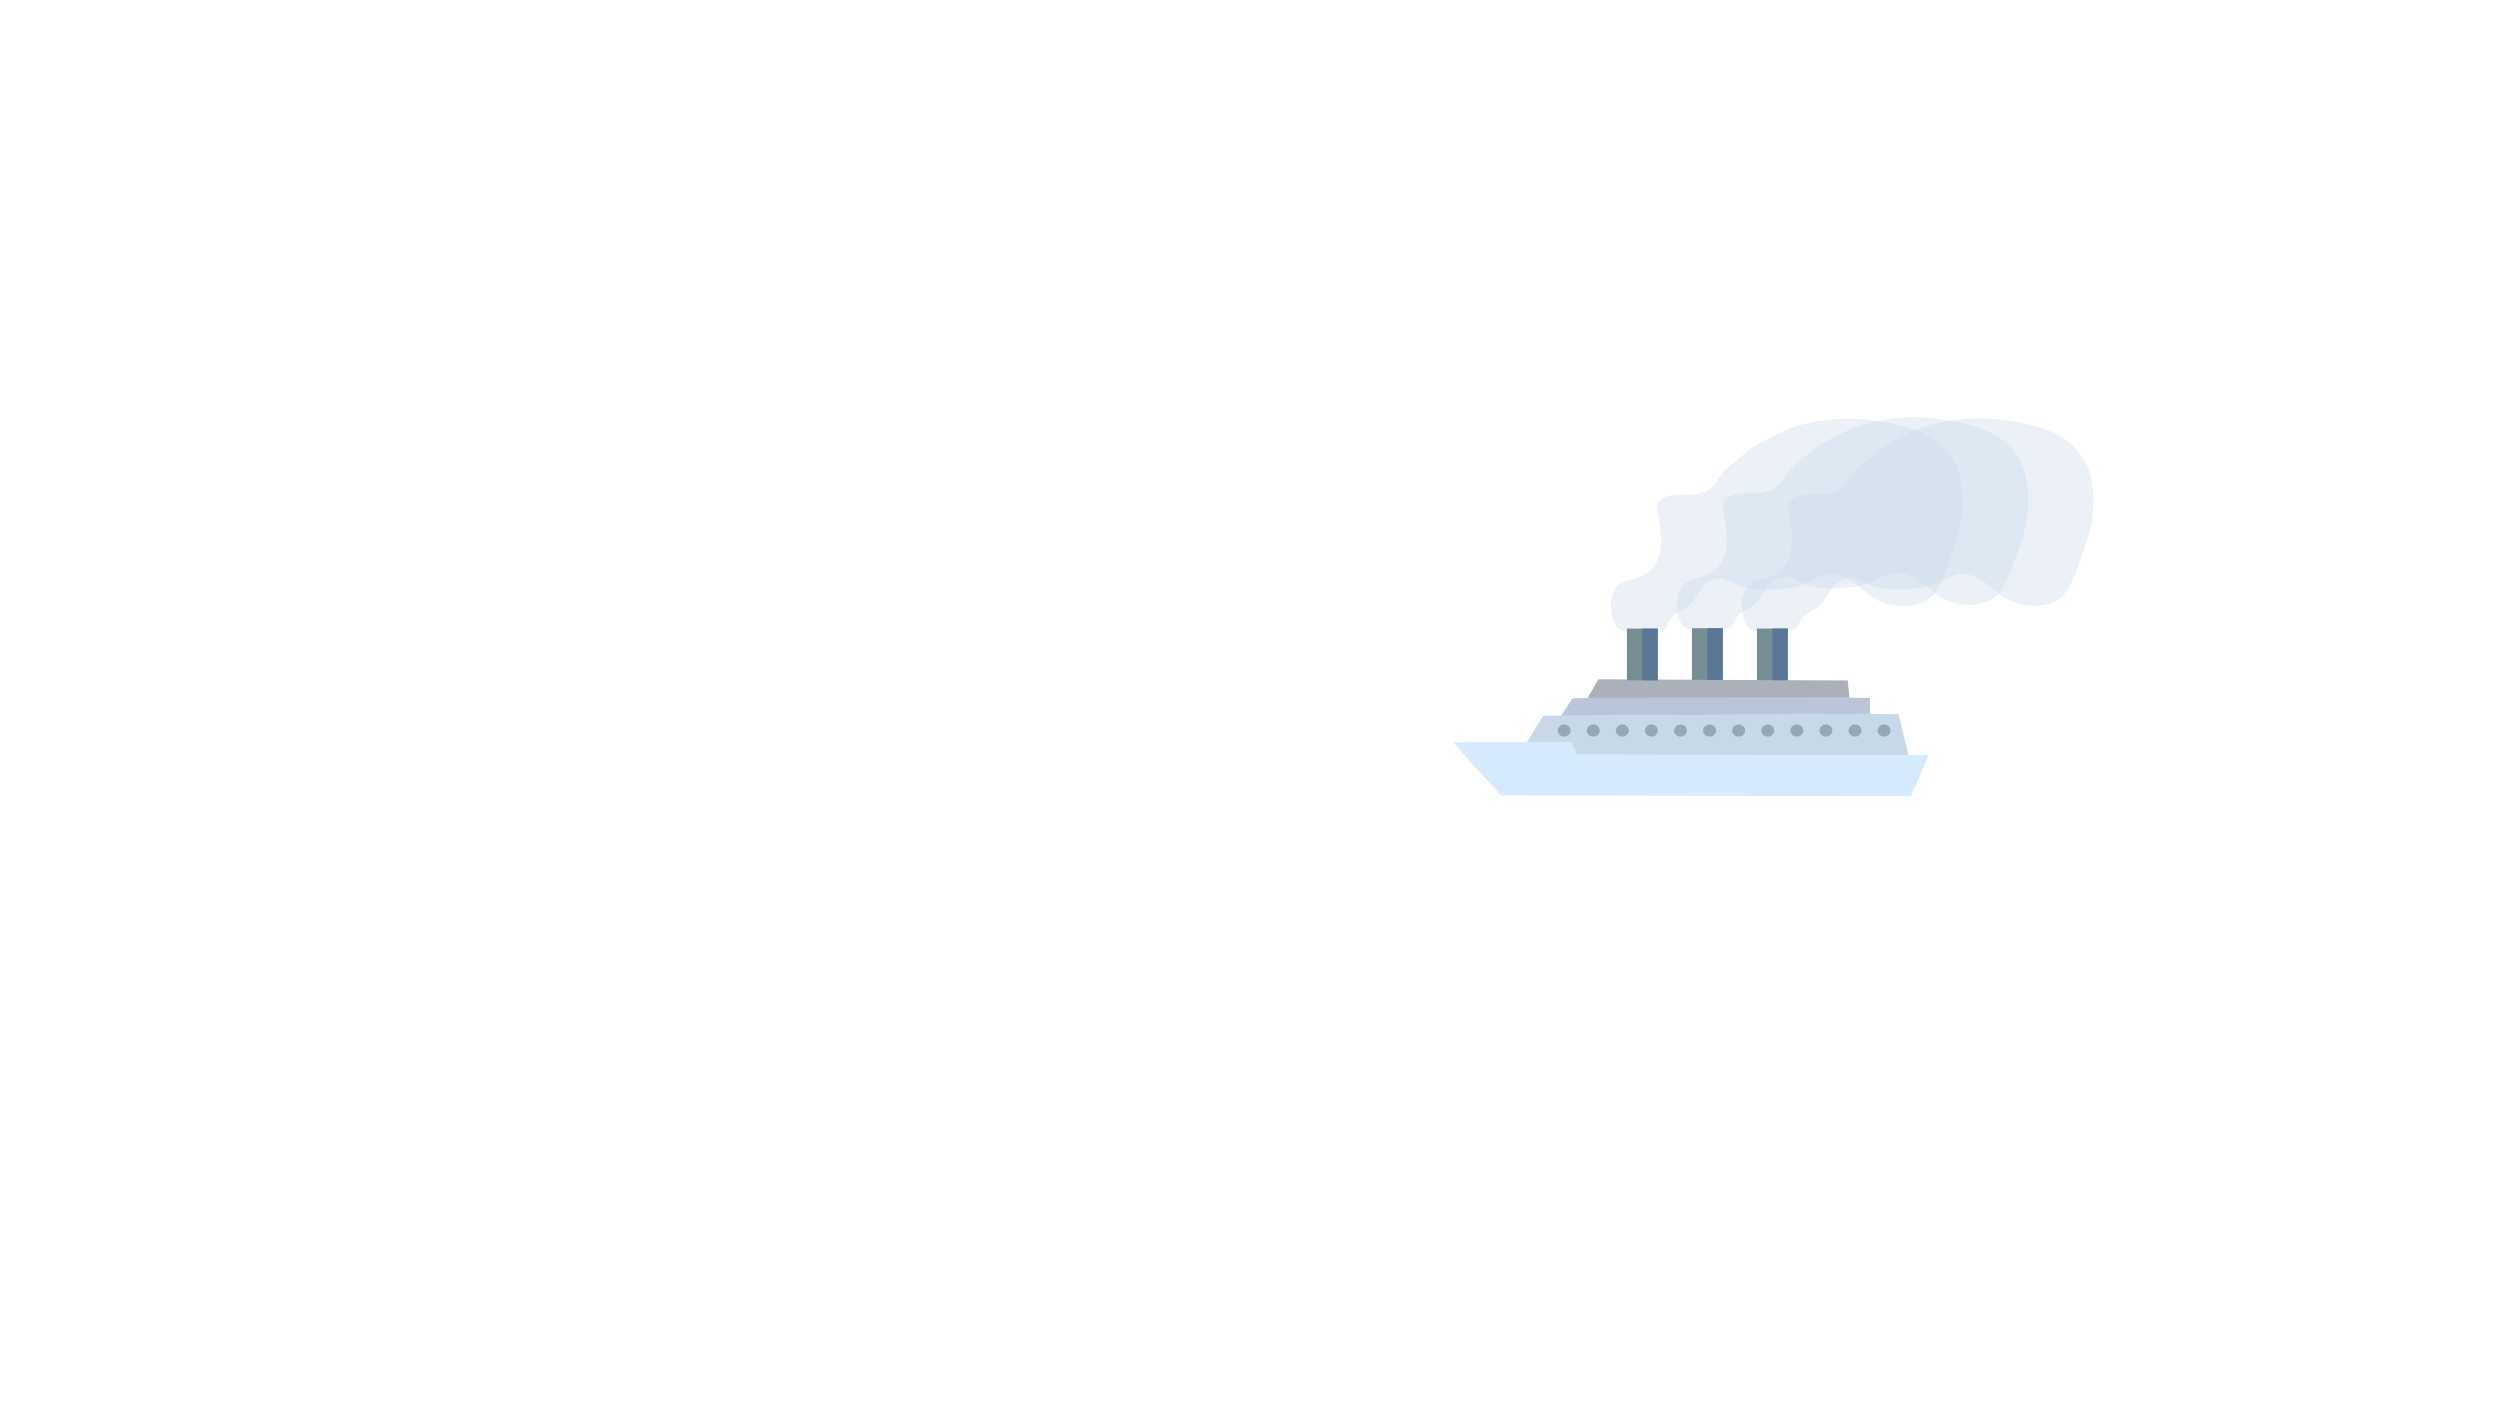 <?xml version="1.0" encoding="UTF-8"?>
<!DOCTYPE svg PUBLIC "-//W3C//DTD SVG 1.1//EN" "http://www.w3.org/Graphics/SVG/1.1/DTD/svg11.dtd">
<!-- Creator: CorelDRAW 2020 (64 Bit) -->
<svg xmlns="http://www.w3.org/2000/svg" xml:space="preserve" width="347.98mm" height="195.749mm" version="1.1" style="shape-rendering:geometricPrecision; text-rendering:geometricPrecision; image-rendering:optimizeQuality; fill-rule:evenodd; clip-rule:evenodd"
viewBox="0 0 34797.98 19574.92"
 xmlns:xlink="http://www.w3.org/1999/xlink"
 xmlns:xodm="http://www.corel.com/coreldraw/odm/2003">
 <defs>
  <style type="text/css">
   <![CDATA[
    .fil6 {fill:#5A7795}
    .fil5 {fill:#768D93}
    .fil7 {fill:#96A7B7}
    .fil4 {fill:#AAB1BB}
    .fil3 {fill:#BAC5DB}
    .fil2 {fill:#C7D8E8}
    .fil1 {fill:#D5EAFF}
    .fil0 {fill:#C7D8E8;fill-opacity:0.361}
   ]]>
  </style>
 </defs>
 <g id="Camada_x0020_1">
  <g id="_2740783375824">
   <path class="fil0" d="M23676.7 8767.72c-96.13,3.52 -131.4,3.52 -167.56,-7.06 -36.16,-10.59 -73.21,-31.75 -102.32,-75.85 -29.1,-44.1 -50.26,-111.12 -60.85,-167.56 -10.58,-56.45 -10.58,-102.31 -6.17,-149.93 4.41,-47.63 13.23,-97.02 35.28,-144.64 22.05,-47.63 57.32,-93.49 93.48,-120.83 36.16,-27.34 73.21,-36.16 123.48,-48.51 50.27,-12.35 113.77,-28.22 168.45,-51.15 54.68,-22.94 100.54,-52.92 140.22,-94.37 39.69,-41.46 73.21,-94.37 94.37,-146.4 21.17,-52.04 29.99,-103.2 35.28,-160.52 5.29,-57.33 7.06,-120.83 3.53,-186.97 -3.53,-66.15 -12.34,-134.94 -26.45,-201.08 -14.11,-66.15 -33.52,-129.65 -25.58,-183.45 7.94,-53.8 43.21,-97.89 97.89,-124.35 54.68,-26.46 128.77,-35.28 198.44,-37.92 69.67,-2.65 134.94,0.87 199.32,-4.42 64.38,-5.29 127.88,-19.4 180.79,-44.97 52.92,-25.58 95.26,-62.63 130.53,-107.61 35.28,-44.98 63.51,-97.89 104.96,-147.28 41.45,-49.39 96.13,-95.25 149.93,-141.11 53.8,-45.86 106.71,-91.72 164.04,-136.7 57.33,-44.98 119.06,-89.08 181.68,-126.12 62.62,-37.05 126.12,-67.03 194.91,-102.31 68.79,-35.28 142.88,-75.84 246.95,-114.64 104.07,-38.81 238.12,-75.86 383.64,-100.55 145.53,-24.7 302.51,-37.04 455.09,-35.28 152.58,1.76 300.74,17.64 470.07,47.63 169.34,29.98 359.84,74.08 515.06,143.76 155.23,69.67 275.17,164.92 365.13,271.64 89.96,106.71 149.93,224.89 183.44,386.29 33.52,161.39 40.57,366 12.35,555.62 -28.22,189.62 -91.72,364.24 -142.88,507.12 -51.15,142.88 -89.95,254 -136.7,355.43 -46.74,101.42 -101.42,193.14 -189.62,253.11 -88.19,59.97 -209.9,88.2 -321.91,90.85 -112,2.64 -214.31,-20.29 -294.57,-49.39 -80.25,-29.11 -138.46,-64.39 -199.32,-111.13 -60.85,-46.75 -124.35,-104.95 -198.44,-157.87 -74.08,-52.92 -158.74,-100.54 -239.88,-118.18 -81.14,-17.64 -158.75,-5.29 -238.13,23.82 -79.37,29.1 -160.51,74.96 -239.89,107.59 -79.37,32.63 -156.98,52.04 -252.23,63.51 -95.25,11.46 -208.14,14.98 -313.09,11.46 -104.95,-3.53 -201.97,-14.12 -281.35,-39.69 -79.37,-25.58 -141.1,-66.15 -205.49,-91.72 -64.38,-25.58 -131.41,-36.17 -194.91,-14.12 -63.5,22.05 -123.47,76.73 -171.98,137.59 -48.5,60.85 -85.55,127.88 -126.12,179.04 -40.57,51.15 -84.66,86.42 -133.17,114.65 -48.51,28.22 -101.42,49.38 -140.23,89.95 -38.8,40.57 -63.5,100.55 -79.38,134.95 -15.87,34.39 -22.92,43.21 -104.95,51.15 -82.02,7.93 -239,14.99 -335.14,18.52z"/>
   <path class="fil0" d="M22761.24 8788.89c-96.13,3.52 -131.4,3.52 -167.56,-7.06 -36.16,-10.59 -73.21,-31.75 -102.32,-75.85 -29.1,-44.1 -50.26,-111.12 -60.85,-167.56 -10.58,-56.45 -10.58,-102.31 -6.17,-149.93 4.41,-47.63 13.23,-97.02 35.28,-144.64 22.05,-47.63 57.32,-93.49 93.48,-120.83 36.16,-27.34 73.21,-36.16 123.48,-48.51 50.27,-12.35 113.77,-28.22 168.45,-51.15 54.68,-22.94 100.54,-52.92 140.22,-94.37 39.69,-41.46 73.21,-94.37 94.37,-146.4 21.17,-52.04 29.99,-103.2 35.28,-160.52 5.29,-57.33 7.06,-120.83 3.53,-186.97 -3.53,-66.15 -12.34,-134.94 -26.45,-201.08 -14.11,-66.15 -33.52,-129.65 -25.58,-183.45 7.94,-53.8 43.21,-97.89 97.89,-124.35 54.68,-26.46 128.77,-35.28 198.44,-37.92 69.67,-2.65 134.94,0.87 199.32,-4.42 64.38,-5.29 127.88,-19.4 180.79,-44.97 52.92,-25.58 95.26,-62.63 130.53,-107.61 35.28,-44.98 63.51,-97.89 104.96,-147.28 41.45,-49.39 96.13,-95.25 149.93,-141.11 53.8,-45.86 106.71,-91.72 164.04,-136.7 57.33,-44.98 119.06,-89.08 181.68,-126.12 62.62,-37.05 126.12,-67.03 194.91,-102.31 68.79,-35.28 142.88,-75.84 246.95,-114.64 104.07,-38.81 238.12,-75.86 383.64,-100.55 145.53,-24.7 302.51,-37.04 455.09,-35.28 152.58,1.76 300.74,17.64 470.07,47.63 169.34,29.98 359.84,74.08 515.06,143.76 155.23,69.67 275.17,164.92 365.13,271.64 89.96,106.71 149.93,224.89 183.44,386.29 33.52,161.39 40.57,366 12.35,555.62 -28.22,189.62 -91.72,364.24 -142.88,507.12 -51.15,142.88 -89.95,254 -136.7,355.43 -46.74,101.42 -101.42,193.14 -189.62,253.11 -88.19,59.97 -209.9,88.2 -321.91,90.85 -112,2.64 -214.31,-20.29 -294.57,-49.39 -80.25,-29.11 -138.46,-64.39 -199.32,-111.13 -60.85,-46.75 -124.35,-104.95 -198.44,-157.87 -74.08,-52.92 -158.74,-100.54 -239.88,-118.18 -81.14,-17.64 -158.75,-5.29 -238.13,23.82 -79.37,29.1 -160.51,74.96 -239.89,107.59 -79.37,32.63 -156.98,52.04 -252.23,63.51 -95.25,11.46 -208.14,14.98 -313.09,11.46 -104.95,-3.53 -201.97,-14.12 -281.35,-39.69 -79.37,-25.58 -141.1,-66.15 -205.49,-91.72 -64.38,-25.58 -131.41,-36.17 -194.91,-14.12 -63.5,22.05 -123.47,76.73 -171.98,137.59 -48.5,60.85 -85.55,127.88 -126.12,179.04 -40.57,51.15 -84.66,86.42 -133.17,114.65 -48.51,28.22 -101.42,49.38 -140.23,89.95 -38.8,40.57 -63.5,100.55 -79.38,134.95 -15.87,34.39 -22.92,43.21 -104.95,51.15 -82.02,7.93 -239,14.99 -335.14,18.52z"/>
   <path class="fil0" d="M24581.58 8783.59c-96.13,3.52 -131.4,3.52 -167.56,-7.06 -36.16,-10.59 -73.21,-31.75 -102.32,-75.85 -29.1,-44.1 -50.26,-111.12 -60.85,-167.56 -10.58,-56.45 -10.58,-102.31 -6.17,-149.93 4.41,-47.63 13.23,-97.02 35.28,-144.64 22.05,-47.63 57.32,-93.49 93.48,-120.83 36.16,-27.34 73.21,-36.16 123.48,-48.51 50.27,-12.35 113.77,-28.22 168.45,-51.15 54.68,-22.94 100.54,-52.92 140.22,-94.37 39.69,-41.46 73.21,-94.37 94.37,-146.4 21.17,-52.04 29.99,-103.2 35.28,-160.52 5.29,-57.33 7.06,-120.83 3.53,-186.97 -3.53,-66.15 -12.34,-134.94 -26.45,-201.08 -14.11,-66.15 -33.52,-129.65 -25.58,-183.45 7.94,-53.8 43.21,-97.89 97.89,-124.35 54.68,-26.46 128.77,-35.28 198.44,-37.92 69.67,-2.65 134.94,0.87 199.32,-4.42 64.38,-5.29 127.88,-19.4 180.79,-44.97 52.92,-25.58 95.26,-62.63 130.53,-107.61 35.28,-44.98 63.51,-97.89 104.96,-147.28 41.45,-49.39 96.13,-95.25 149.93,-141.11 53.8,-45.86 106.71,-91.72 164.04,-136.7 57.33,-44.98 119.06,-89.08 181.68,-126.12 62.62,-37.05 126.12,-67.03 194.91,-102.31 68.79,-35.28 142.88,-75.84 246.95,-114.64 104.07,-38.81 238.12,-75.86 383.64,-100.55 145.53,-24.7 302.51,-37.04 455.09,-35.28 152.58,1.76 300.74,17.64 470.07,47.63 169.34,29.98 359.84,74.08 515.06,143.76 155.23,69.67 275.17,164.92 365.13,271.64 89.96,106.71 149.93,224.89 183.44,386.29 33.52,161.39 40.57,366 12.35,555.62 -28.22,189.62 -91.72,364.24 -142.88,507.12 -51.15,142.88 -89.95,254 -136.7,355.43 -46.74,101.42 -101.42,193.14 -189.62,253.11 -88.19,59.97 -209.9,88.2 -321.91,90.85 -112,2.64 -214.31,-20.29 -294.57,-49.39 -80.25,-29.11 -138.46,-64.39 -199.32,-111.13 -60.85,-46.75 -124.35,-104.95 -198.44,-157.87 -74.08,-52.92 -158.74,-100.54 -239.88,-118.18 -81.14,-17.64 -158.75,-5.29 -238.13,23.82 -79.37,29.1 -160.51,74.96 -239.89,107.59 -79.37,32.63 -156.98,52.04 -252.23,63.51 -95.25,11.46 -208.14,14.98 -313.09,11.46 -104.95,-3.53 -201.97,-14.12 -281.35,-39.69 -79.37,-25.58 -141.1,-66.15 -205.49,-91.72 -64.38,-25.58 -131.41,-36.17 -194.91,-14.12 -63.5,22.05 -123.47,76.73 -171.98,137.59 -48.5,60.85 -85.55,127.88 -126.12,179.04 -40.57,51.15 -84.66,86.42 -133.17,114.65 -48.51,28.22 -101.42,49.38 -140.23,89.95 -38.8,40.57 -63.5,100.55 -79.38,134.95 -15.87,34.39 -22.92,43.21 -104.95,51.15 -82.02,7.93 -239,14.99 -335.14,18.52z"/>
   <polygon class="fil1" points="26564.56,10513.37 21951.62,10503.38 21869.58,10328.76 21253.12,10328.76 20226.53,10334.05 20893.17,11071.16 26597.63,11083.07 26841.13,10513.97 "/>
   <polygon class="fil2" points="21869.58,10328.76 21951.62,10503.38 26564.56,10513.38 26427.62,9942.02 26030.75,9936.73 21729.37,9963.63 21480.66,9963.63 21253.12,10328.76 "/>
   <polygon class="fil3" points="21729.37,9963.63 26030.75,9936.73 26028.1,9714.48 25742.35,9711.84 22099.79,9714.92 21888.11,9720.22 "/>
   <polygon class="fil4" points="22099.79,9714.92 25742.35,9711.84 25719.28,9471.5 22247.95,9455.63 "/>
   <rect class="fil5" x="22645.38" y="8749.68" width="428.63" height="719.67"/>
   <rect class="fil5" x="23550.26" y="8744.39" width="428.63" height="719.67"/>
   <rect class="fil5" x="24455.14" y="8749.1" width="428.63" height="719.67"/>
   <rect class="fil6" x="22859.69" y="8749.68" width="214.32" height="719.67"/>
   <rect class="fil6" x="23764.58" y="8744.39" width="214.31" height="719.67"/>
   <rect class="fil6" x="24669.46" y="8749.1" width="214.31" height="719.67"/>
   <ellipse class="fil7" cx="21772.22" cy="10168.88" rx="89.96" ry="84.66"/>
   <ellipse class="fil7" cx="22177.03" cy="10168.88" rx="89.96" ry="84.66"/>
   <ellipse class="fil7" cx="22581.84" cy="10168.88" rx="89.96" ry="84.66"/>
   <ellipse class="fil7" cx="22986.65" cy="10168.88" rx="89.96" ry="84.66"/>
   <ellipse class="fil7" cx="23391.46" cy="10168.88" rx="89.96" ry="84.66"/>
   <ellipse class="fil7" cx="23796.27" cy="10168.88" rx="89.96" ry="84.66"/>
   <ellipse class="fil7" cx="24201.08" cy="10168.88" rx="89.96" ry="84.66"/>
   <ellipse class="fil7" cx="24605.89" cy="10168.88" rx="89.96" ry="84.66"/>
   <ellipse class="fil7" cx="25010.7" cy="10168.88" rx="89.96" ry="84.66"/>
   <ellipse class="fil7" cx="25415.51" cy="10168.88" rx="89.96" ry="84.66"/>
   <ellipse class="fil7" cx="25820.32" cy="10168.88" rx="89.96" ry="84.66"/>
   <ellipse class="fil7" cx="26225.13" cy="10168.88" rx="89.96" ry="84.66"/>
  </g>
 </g>
</svg>
